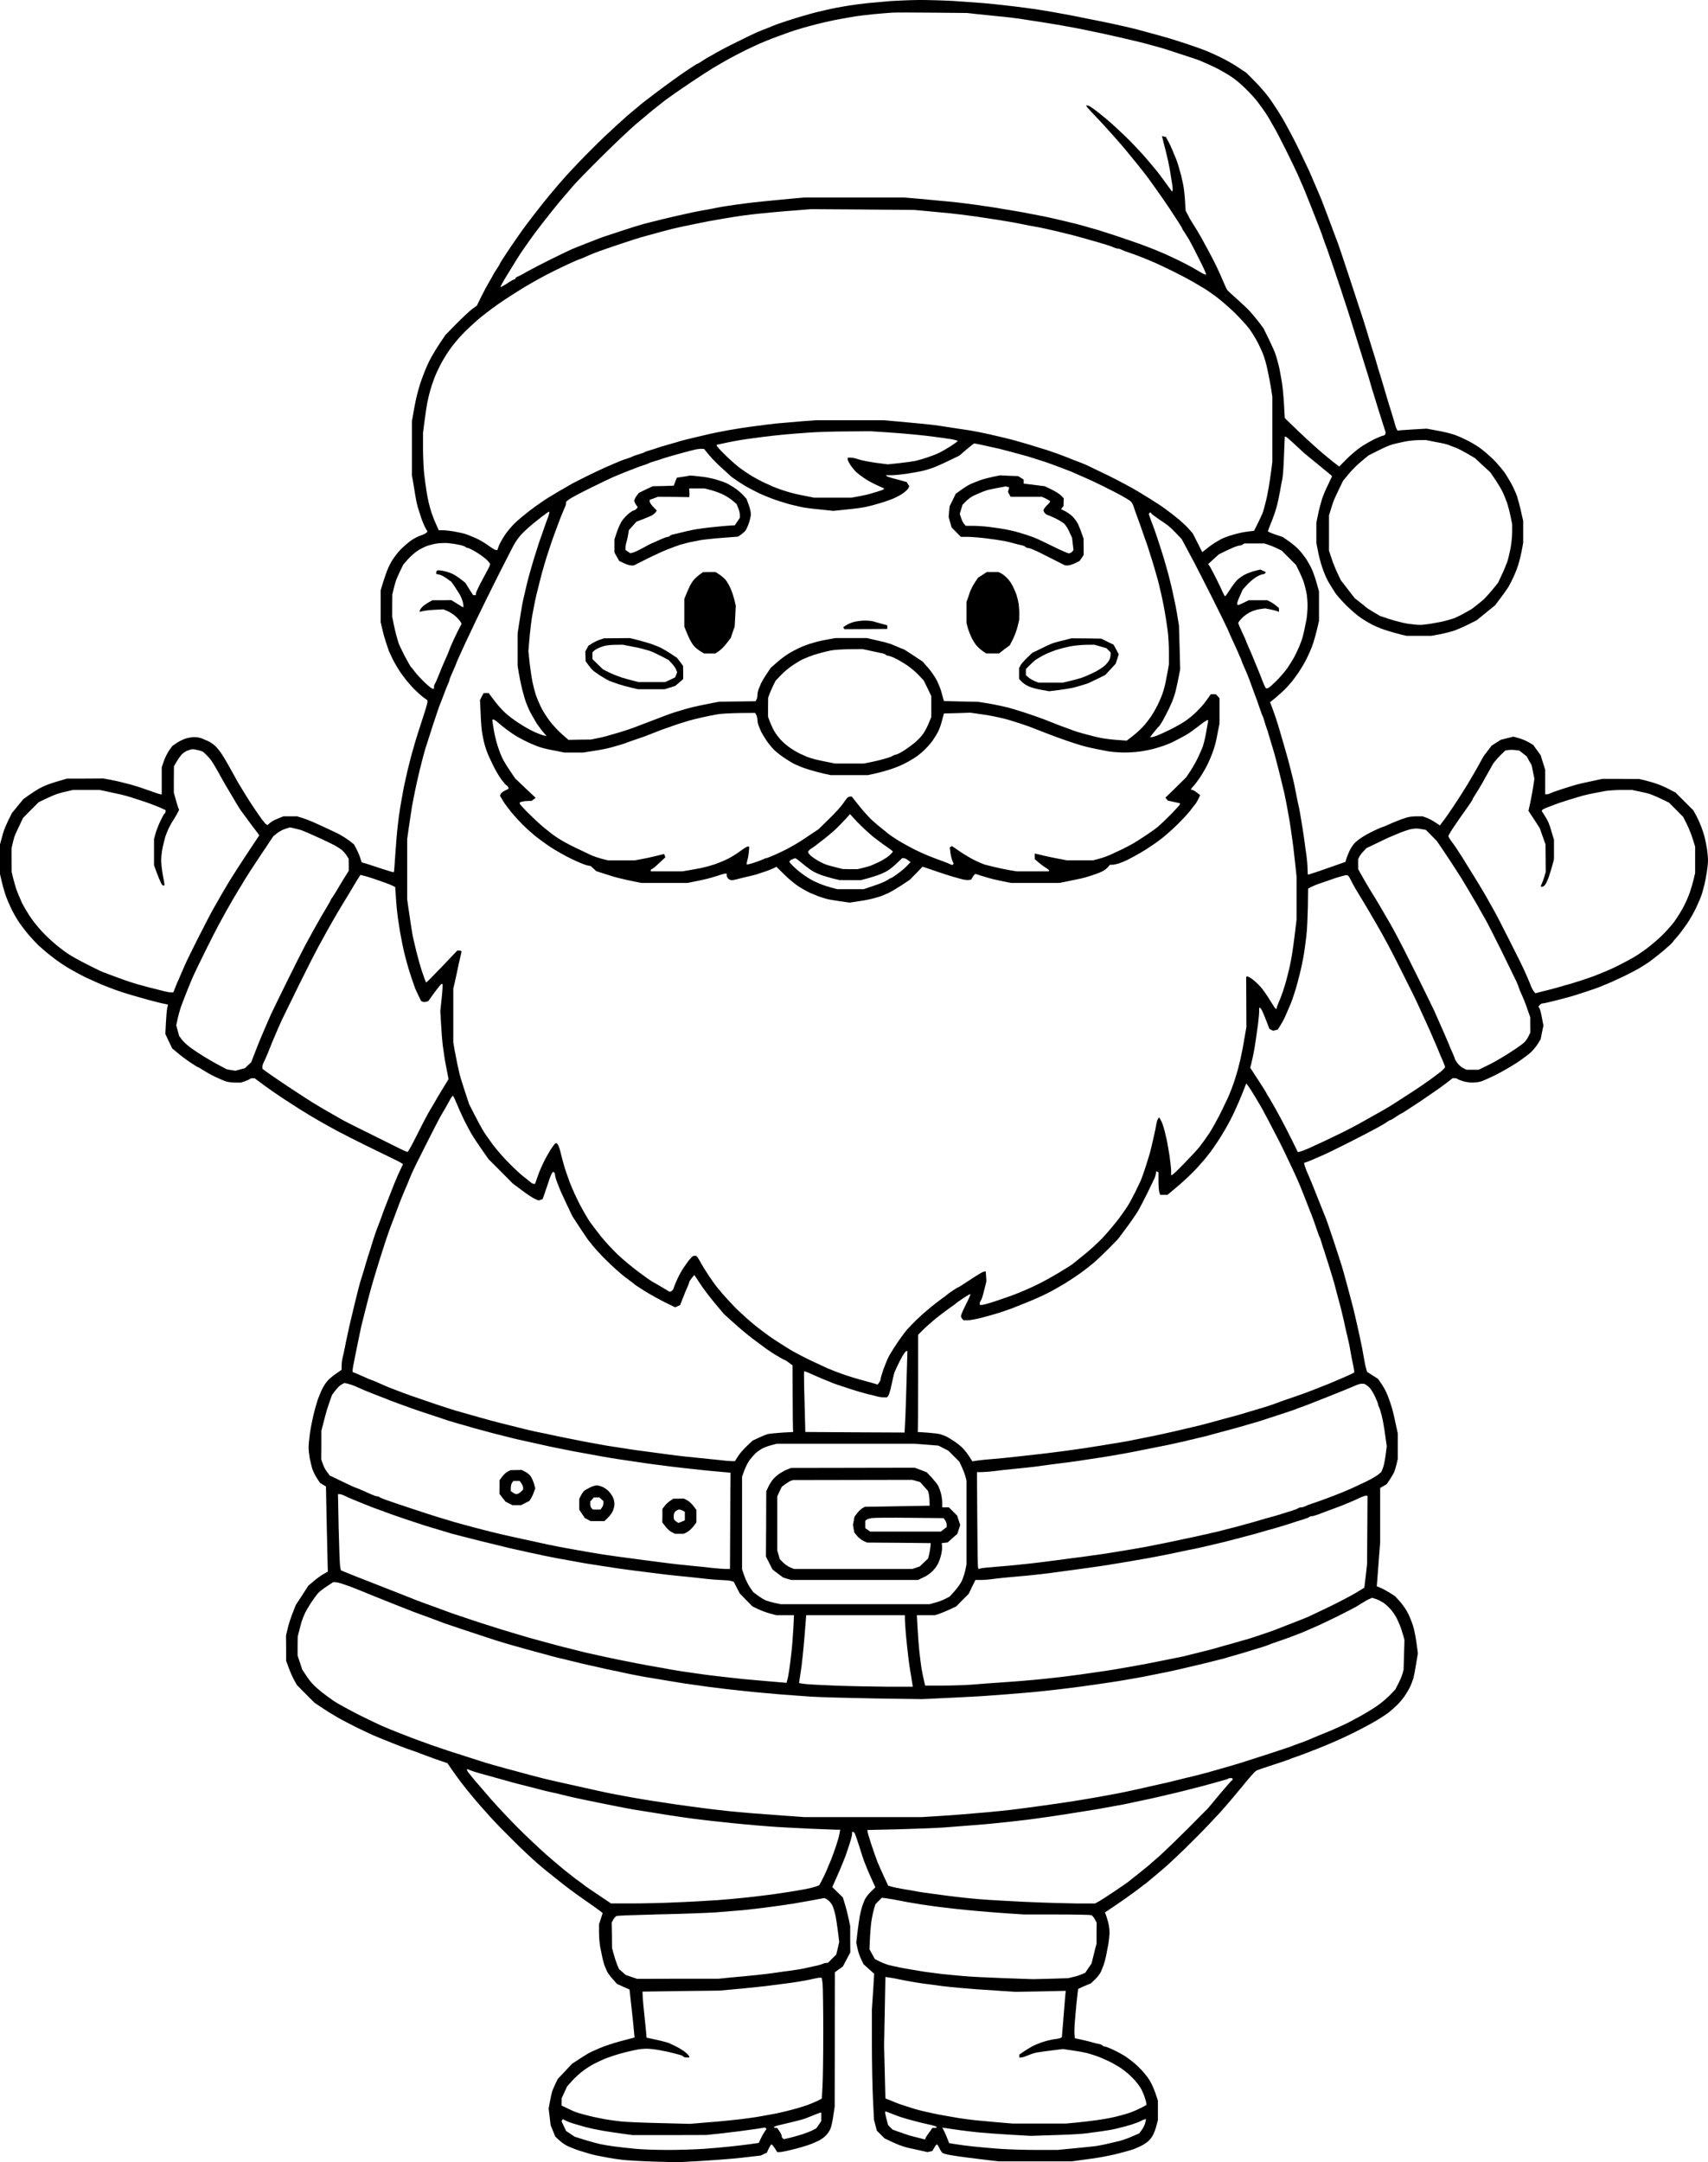 <?xml version="1.0" encoding="UTF-8"?>
<!DOCTYPE svg  PUBLIC '-//W3C//DTD SVG 20010904//EN'  'http://www.w3.org/TR/2001/REC-SVG-20010904/DTD/svg10.dtd'>
<svg width="1552.5pt" height="1965pt" version="1.0" viewBox="0 0 1552.5 1965" xmlns="http://www.w3.org/2000/svg">
<g transform="translate(-125.5 2255.9) scale(.1 -.1)">
<path d="m9605 22559c-83-1-199-6-260-10-60-5-155-14-210-19-55-6-127-16-160-21s-85-15-115-20c-30-6-71-14-90-19s-57-14-85-20c-27-7-61-15-75-20-14-4-45-13-70-20s-85-26-135-42c-49-16-101-34-115-40s-36-15-50-21c-14-5-34-13-45-17s-40-16-65-27-106-50-180-87c-74-36-157-80-185-96-27-17-57-33-65-37-8-3-34-19-57-35-23-15-44-28-48-28-3 0-47-28-98-62s-164-115-252-181-162-123-165-126c-3-4-30-26-60-51s-57-47-60-50-48-43-100-90-154-143-225-215c-72-71-177-181-233-243-57-63-147-169-200-235-54-67-129-165-168-217s-107-150-152-217-82-125-82-128c0-4-13-25-28-48-16-23-32-49-35-57-4-8-20-37-37-65-16-27-48-87-70-131l-40-82-45-33c-24-19-89-79-143-134l-98-100-51-75c-27-41-63-100-79-130-17-30-43-86-58-125-15-38-34-88-41-110-6-22-17-58-23-80s-16-62-21-90c-6-27-15-78-21-113l-11-63v-244-245l11-62c6-35 15-92 21-128s15-78 20-95c5-16 18-59 30-95s30-80 41-99l19-34-13-12c-7-6-31-17-53-24-22-8-59-27-82-43s-65-52-94-80c-28-29-65-78-84-109-18-31-42-83-52-115-11-32-27-79-34-104l-14-45v-145-145l14-60c7-33 22-87 33-120s23-69 27-80c5-11 19-42 32-70 13-27 45-83 71-122 27-40 75-101 107-135 33-35 77-76 100-93l41-30v-18c0-10-22-85-49-165-26-81-54-167-61-192s-16-56-20-70-13-44-19-67l-20-80c-6-21-15-60-21-88-6-27-15-68-20-90s-13-65-18-95c-6-30-15-84-21-120s-15-103-20-150c-6-47-16-161-22-255-6-93-12-172-14-173-2-2-50 12-107 31s-122 40-144 47l-42 12-13 42c-7 22-23 59-35 81l-21 40-49 38c-27 20-76 50-109 66s-85 40-115 54-77 35-104 47-70 28-95 36l-46 14h-62-62l-28-11c-15-6-39-17-53-23s-33-19-44-28l-18-17-12 5c-6 3-24 24-41 47-16 23-46 65-64 92-19 28-57 86-84 130s-59 96-70 115-30 54-43 78c-13 23-35 62-48 86-14 24-37 64-52 87-15 24-42 58-60 76-18 17-48 38-66 46s-46 19-61 26c-15 6-44 11-64 11s-54-5-77-12c-22-6-60-25-83-40l-42-29-30-42c-16-24-38-68-48-98l-18-54v-123-122h-10c-6 0-42 12-80 26-39 14-88 31-110 38s-59 18-82 25l-80 20c-21 6-67 16-103 23l-65 12-165-1h-165l-55-16c-30-8-77-23-103-32-27-9-70-28-95-42s-68-42-95-61l-50-36-52-63-52-64-31-62c-16-34-34-75-40-92-6-16-16-52-23-80l-14-50v-135-135l14-60c7-33 22-87 33-120s34-89 51-125 48-92 70-125 63-87 91-120 69-77 91-98 76-67 121-102c44-35 118-86 165-112 46-27 109-60 139-75 30-14 80-37 110-50 30-14 71-30 90-37s44-17 55-21c11-5 47-17 80-28s80-25 105-32 56-16 70-20 44-13 68-19c23-6 59-15 80-21 20-5 50-12 66-15l28-6-7-32c-4-18-9-78-12-134l-5-101 31-66 31-65 53-44c28-24 80-63 114-85 34-23 65-42 68-42 4 0 25-13 48-28s71-42 107-59 80-36 99-42 57-11 85-11h51l37 13c21 7 41 16 44 20 4 4 15 7 25 7h18l78-58c43-32 123-88 178-124s126-82 158-102 73-45 90-55c18-10 59-34 92-54 33-19 103-58 155-86s169-87 260-132 199-97 240-117c41-19 80-40 87-45l12-9-9-16c-5-10-22-46-38-82s-48-114-71-175c-24-60-47-119-51-130s-13-36-20-55-16-44-20-55-17-45-29-75c-11-30-30-86-42-125-11-38-29-95-39-125s-27-89-39-130c-13-41-26-86-31-100s-27-101-50-195c-22-93-45-188-50-210s-13-60-18-85c-6-25-16-72-22-105s-16-76-21-96-9-53-9-73v-36l-47-33c-26-17-60-45-76-62-16-16-39-50-51-75-13-25-32-72-44-105-11-33-29-98-40-145s-25-121-31-165-11-99-11-122 5-66 10-95c6-29 16-71 22-93 7-22 25-61 41-86l30-46 27-17 28-16 6-312c4-172 8-347 9-388l2-74-40-23c-22-12-62-41-89-64l-49-42-56-87-57-87-31-79c-17-43-37-106-44-139l-14-60 1-115v-115l23-62c12-34 34-84 48-110l27-48 80-81 81-81 63-42c35-24 100-64 145-90s125-67 177-93c52-25 115-55 140-66s104-44 175-72c72-29 150-58 175-66s54-19 65-23c11-5 36-14 55-21s44-16 55-20c11-5 51-19 89-32l68-23 41-60c23-33 64-89 91-125 28-36 73-92 101-125 27-33 66-77 85-99s60-67 90-100 100-105 156-160c55-56 127-126 160-156s77-71 99-90c22-20 85-71 140-115s125-99 155-121c30-23 98-71 150-107s106-75 119-85l24-19-16-51-17-51v-75c0-41 5-99 10-128 6-29 15-75 21-103 6-27 15-60 20-72 5-13 15-35 21-49 7-15 30-46 52-71l39-44 57-26 57-25 7-62c4-33 11-99 16-146s13-117 16-157l7-71-44-12c-24-6-62-16-84-22s-67-19-100-30-75-26-92-34c-18-8-50-22-70-31-21-9-69-38-108-64l-70-46-130-138-22-45c-11-25-24-54-28-65s-13-51-20-89l-13-70 9-75 9-76 21-51 20-51 32-31c18-16 48-39 68-50s76-34 125-50 116-35 149-42c33-6 80-16 105-20 25-5 81-14 125-19 44-6 177-13 295-17l215-6 200 11c110 7 241 16 290 21 50 4 129 13 177 19l88 10 27 13 28 13 18 38c9 20 20 37 25 37 4 0 17-16 30-35l22-35h21c11 0 60 9 107 21 48 11 114 30 147 41s78 30 100 41 52 32 67 48c15 15 34 43 41 61 8 18 20 71 26 117l13 84 2 1222 72 52 68 128-1 120v120l-16 75c-9 41-24 100-34 130l-17 55-96 94 26 58c14 32 33 74 41 93s19 45 24 58c5 12 13 32 18 45 6 12 24 63 40 113 17 50 31 101 31 113v21h10c6 0 14-10 19-23 5-12 23-67 41-122 17-55 34-109 39-120s15-36 22-55 28-68 47-109l34-74-41-40c-23-22-47-54-55-71-7-17-18-44-24-61-5-16-15-55-21-85-5-30-16-99-22-152l-11-96 12-54c6-29 21-73 33-96l21-44 49-44 48-43-10-163-11-163v-315c0-173 5-398 10-500l9-185 26-100 70-70 50-24c28-13 59-27 70-31 11-5 29-11 40-15s36-11 55-16c19-4 67-15 105-23l70-16 44 10 18 30c9 17 20 30 24 30s14-15 23-34c8-18 21-38 28-43 7-6 42-15 78-21s101-16 145-21c44-6 127-16 185-23l105-12h330 330l95 13c52 6 122 17 155 22 33 6 83 15 110 21 28 6 82 19 120 30 39 10 80 23 93 28 12 6 34 15 50 22 15 7 41 22 59 35 17 12 41 38 52 57 12 19 28 60 36 91l15 56v89 88l-24 71c-13 39-38 93-55 119s-48 65-69 87-51 51-68 65c-16 14-49 39-74 56s-75 45-112 62c-37 18-74 32-82 32s-17 4-20 9-18 11-33 14c-16 3-46 10-68 17-22 6-65 17-95 23l-55 12-4 40c-2 22 2 99 9 170 6 72 14 154 18 184l7 54 15 7c8 5 34 16 58 26l43 18 39 37c21 20 45 52 53 71 8 18 19 47 25 63 6 17 15 53 21 80 6 28 15 77 21 109 5 33 10 80 10 105s-6 69-14 96c-8 28-17 58-21 67l-7 16 94 63c51 34 136 94 188 133s97 73 100 76 30 25 60 50 73 61 95 80 71 64 109 100c39 36 124 119 189 185 66 66 162 167 215 225 52 58 142 164 200 235 57 72 114 135 125 141 12 7 81 30 152 53 72 23 139 46 150 51s40 16 65 24 115 42 200 76c85 33 214 90 285 125 72 34 169 86 218 114 48 27 106 65 130 83 23 18 60 51 83 73 22 22 54 60 70 85 17 25 39 63 49 85s22 56 28 75c5 19 16 77 24 129l16 94-13 96c-7 53-21 123-32 156-10 33-31 84-46 114s-47 76-71 103l-44 49-51 33c-28 17-66 38-84 45l-33 14 6 71c3 39 10 129 15 199l10 128v247 248l30 17 30 18 28 42c15 23 33 53 39 67s16 46 22 72l11 47v116 116l-10 47c-6 26-15 70-21 97-6 28-16 66-21 85-6 19-15 49-21 65-5 17-18 50-29 75s-33 63-49 86l-28 41-100 64-9 32c-6 18-15 66-22 107s-14 81-16 89c-2 7-11 48-19 90-9 42-25 114-36 161s-22 94-25 105-14 54-25 95-29 107-39 145c-10 39-27 99-38 135s-45 142-76 235c-31 94-61 179-65 190-5 11-37 92-72 180-34 88-75 188-90 222-16 34-31 74-35 88l-6 25 18 6c11 3 33 12 49 19 17 7 59 25 95 41 36 15 151 71 255 124 105 53 217 112 250 130s72 41 87 52c14 10 29 18 33 18 3 0 26 13 50 30 24 16 46 30 50 30 3 0 79 49 169 109s193 132 229 160l66 51h19c10 0 22-4 27-8 6-5 29-14 51-20 23-7 61-12 84-12 24 0 60 5 79 11 20 7 80 33 133 60 53 26 139 76 190 109 51 34 110 78 131 98 21 21 49 55 62 77l24 40 12 61 13 62-14 73c-7 41-18 80-23 87l-9 12 12 15c7 8 20 15 30 15s62 12 116 26c55 14 113 29 129 34 17 4 80 24 140 44 61 20 119 40 130 45s31 13 45 19c14 5 43 18 65 27 22 10 76 35 120 56 44 22 100 51 125 65 25 15 65 40 90 57s82 62 128 100c45 38 86 75 90 82s23 31 43 52c19 21 58 73 87 115s66 108 83 145 35 77 39 88c5 11 13 36 19 55 5 19 14 53 20 75 5 22 14 70 20 106 6 37 11 86 11 109 0 24-5 73-10 109-6 36-16 84-22 106-5 22-20 65-31 95-12 30-32 75-46 100l-25 45-161 161-60 31c-33 17-82 39-110 48-27 10-75 23-105 31l-55 13-168 1h-168l-47-10c-26-6-69-15-97-21-27-5-68-15-90-21s-80-24-130-40c-49-16-98-33-107-38-10-6-25-10-33-10h-15v112 112l-21 66-20 65-68 94-43 25c-24 14-64 30-90 37l-46 13-114-28-43-27-42-27-29-38c-16-22-31-41-34-44s-11-16-19-30-28-50-44-80c-17-30-57-100-90-155s-92-147-131-205-76-112-83-120-19-24-26-34l-14-19-44 29c-24 16-60 35-80 42l-35 12h-54c-29 0-70-5-89-11-20-7-45-15-56-19s-31-12-45-18c-14-5-46-19-72-31s-50-21-54-21c-3 0-35-14-72-32-37-17-87-45-112-62-25-16-55-41-67-55-13-14-31-44-42-66-10-22-23-53-28-70l-8-29-105-37c-58-20-112-39-120-42s-37-13-63-21c-26-9-50-16-52-16-3 0-5 23-5 51 0 27-4 80-9 117-6 37-15 105-21 152-7 47-18 122-26 167-7 45-16 95-19 110s-10 46-15 68c-4 22-14 67-20 100s-15 76-20 95-16 64-25 100c-8 36-29 112-46 170s-34 119-39 135c-5 17-17 59-28 95s-29 90-40 120-23 62-26 70l-7 16 53 44c29 25 64 56 78 70s39 41 55 60c17 19 49 62 72 95 22 33 52 83 66 110 14 28 32 66 40 85 9 19 23 56 31 82 9 27 23 81 33 120l17 73v135 135l-22 78c-12 43-32 99-44 125s-35 67-51 92c-17 25-46 62-66 83-20 22-61 56-91 77l-55 38-68 23c-37 12-67 26-67 30s9 28 19 53c11 25 27 67 36 93 10 26 23 71 30 98 7 28 18 82 25 120 6 39 16 89 21 111 5 23 12 119 15 213l7 171h9c4 0 36-27 71-60s77-71 93-86c16-14 74-62 129-106 55-45 106-87 114-94l14-13-25-53c-14-29-33-69-41-88s-19-48-25-65c-5-16-14-48-20-70s-15-64-21-93l-11-54v-91-92l15-76c7-42 26-110 40-152s39-100 56-129 45-73 61-98c17-25 64-77 104-117 40-39 99-90 132-112 32-22 86-53 118-68 32-16 91-38 129-49 39-12 91-26 118-33l47-11h113 112l76 14c41 8 97 22 125 31 27 9 86 34 130 56l82 41 83 68 84 68 54 72c30 39 61 84 69 98 8 15 20 38 27 52s20 41 28 60c9 19 23 57 32 84 9 28 23 84 31 125l14 76v100 100l-15 65c-8 36-18 81-24 100-5 19-13 46-17 59s-20 51-36 84-48 87-70 121c-23 34-73 93-112 132-40 38-98 88-131 110s-85 52-115 66c-30 15-68 32-85 38-16 7-52 18-80 25-27 7-82 18-121 25l-71 13-109-6c-60-4-120-8-133-9l-23-3-8 15c-5 8-14 35-20 60-7 25-21 70-30 100-10 30-28 89-40 130s-26 89-31 105c-5 17-17 57-27 90-11 33-25 80-32 105s-20 70-30 100c-9 30-27 87-39 125-11 39-35 115-52 170-18 55-74 226-125 381s-100 301-109 325c-10 24-30 79-46 122-16 42-43 114-60 160-17 45-35 91-39 102s-15 37-24 58c-9 20-23 53-31 72s-21 50-29 68c-7 17-22 50-31 72-10 22-54 114-98 205s-112 217-150 282c-39 64-93 147-121 184-28 38-85 103-126 144l-75 76-75 50c-41 28-115 70-165 94-49 23-99 46-110 50s-31 12-45 18-86 31-161 56-172 55-215 66c-44 12-92 26-109 30-16 5-66 18-110 30-44 11-102 25-130 31-27 6-68 15-90 20s-60 13-85 18-81 16-125 25-105 21-135 27-75 15-100 19c-25 5-74 14-110 20s-90 15-120 20-91 13-135 19-118 15-165 20c-47 6-137 15-200 21-63 5-189 14-280 20-91 5-233 9-315 9zm130-115 310-3 90-10c50-5 142-15 205-21s142-15 175-20 90-14 128-20c37-5 97-15 135-21 37-6 91-15 120-20 28-5 78-14 110-20 31-6 75-14 97-19s67-14 100-21c33-6 98-20 145-31 47-10 123-28 170-39s94-22 105-25 52-13 90-24c39-10 95-26 125-35 30-10 109-35 175-57 66-21 129-43 140-47 11-5 38-17 60-26s71-32 109-51c38-20 95-53 127-75 32-21 87-67 122-102 35-34 82-84 104-112 22-27 58-77 80-110s42-67 46-75 20-37 37-65c16-27 65-122 109-210 43-88 89-182 101-210 12-27 29-66 37-85 9-19 21-48 28-65 7-16 34-84 60-150s50-129 55-140c4-11 16-40 25-65 10-25 21-56 25-70 5-14 22-63 40-110 17-47 69-200 116-340 46-140 94-286 105-325 12-38 30-95 39-125s32-102 50-160 41-130 50-160c10-30 23-75 30-100s20-70 30-100c9-30 28-89 40-130 13-41 34-108 47-149l24-74-5-14c-3-7-11-13-18-13s-42-14-78-31c-36-18-92-50-125-72s-91-71-129-109l-68-69-56 43c-30 24-94 76-141 118-47 41-134 121-192 177l-106 103-7 128c-4 70-13 164-21 209s-17 95-20 110-11 46-17 68-15 54-21 70c-5 17-32 75-58 130l-49 100-42 56c-24 31-61 76-83 100s-74 73-115 109-80 72-87 80-23 42-37 76c-13 33-43 98-65 145-23 46-57 113-77 149s-48 88-63 115c-15 28-41 70-57 95-15 25-35 56-43 70-7 14-19 36-26 50l-13 25-6 95c-3 52-11 118-17 145-6 28-14 64-18 80-5 17-14 50-21 75s-18 59-25 75c-8 17-21 50-31 75s-28 63-40 85l-22 40-17 3-18 4 6-24c3-12 16-66 30-118 13-52 29-124 35-160s15-92 20-125c6-33 8-64 5-68l-5-9-50 69c-27 37-61 84-76 103s-66 80-113 135c-48 55-129 141-180 190-52 50-112 106-134 125-22 20-75 64-118 98s-85 62-93 62h-16l4-9c2-5 54-62 117-127 62-66 166-182 231-259 64-77 153-187 197-245s135-187 202-286c66-100 121-185 121-189s8-19 19-33c10-15 30-47 45-72 14-25 56-105 92-178 37-72 65-135 62-138s-21 4-39 14c-19 11-56 32-84 49-27 16-84 45-125 65s-96 45-121 57c-25 11-70 30-100 42s-90 35-134 51-141 49-215 74c-74 24-148 48-165 53-16 4-50 14-75 21s-56 16-70 20c-14 5-83 22-155 39-71 17-150 35-175 40s-71 14-102 20c-32 6-82 15-110 21-29 5-81 14-115 20-35 5-89 14-120 20-32 5-89 14-128 19-38 6-104 15-145 20-41 6-122 15-180 20-58 6-168 16-245 23l-140 12h-455-455l-135-12c-74-7-180-17-235-23-55-5-134-14-175-20-41-5-106-14-145-20-38-6-88-14-110-19s-69-14-105-20-85-16-110-21c-25-6-65-15-90-20-25-6-63-14-85-19s-69-16-105-25-81-21-100-25c-19-5-51-13-70-18-19-6-60-18-90-27-30-10-109-35-175-57-66-21-129-43-140-48-11-4-63-25-115-45s-111-44-130-52-102-49-185-89c-82-41-181-92-220-114-38-23-78-43-87-46-10-4-18-10-18-15s-5-9-10-9c-6 0-35-16-65-37-31-20-57-34-60-32-2 3 23 50 57 104 34 55 75 123 92 150 17 28 53 82 80 120 27 39 68 95 90 125s85 111 140 180 113 139 128 155c15 17 47 53 70 82 24 28 138 146 253 260 116 115 257 249 315 299 58 49 128 108 155 130 28 22 79 63 115 91 36 27 140 100 233 162 92 61 182 120 200 130 17 10 70 41 117 68s128 69 180 95c52 25 113 53 135 63 22 9 50 21 63 26 12 5 32 13 45 18 12 5 38 14 57 21s44 16 55 20c11 5 49 18 85 30 36 11 79 24 95 29 17 5 48 13 70 19s78 20 125 31 113 24 148 30c34 6 88 15 120 21 31 5 107 14 167 20 61 6 137 12 170 14s200 2 370 0zm-640-1789 470-4 110-10c61-6 155-15 210-20 55-6 134-15 175-21 41-5 104-14 140-20 36-5 94-14 130-20s88-14 115-19c28-5 77-14 110-21s80-16 105-20 70-13 100-20 72-16 93-21c20-5 55-13 77-19 22-5 57-14 78-19 20-5 55-15 77-21s55-15 73-21c17-5 47-13 65-18 17-5 57-17 87-26s63-21 72-26c10-5 25-9 33-9s23-4 33-10c9-5 37-16 62-24s81-28 125-46c44-17 100-41 125-52s97-45 160-76 144-74 180-95c36-22 81-48 100-59s69-46 110-76c41-31 115-95 164-142 48-47 109-113 135-147 25-34 61-93 80-130 18-37 37-77 41-88 5-11 13-33 18-50 6-16 15-50 21-75 5-25 15-67 20-95 6-27 15-80 21-116l10-66v-296-296l-10-78c-6-43-15-109-22-148-6-38-19-104-30-145-10-41-22-84-27-95-4-11-23-51-42-90l-35-70-64-8c-36-4-96-18-135-30-38-11-85-29-103-39s-45-26-60-35-46-32-68-50l-41-32-86 170-40 45c-21 24-71 71-111 102-39 32-106 82-149 111-42 28-130 83-195 122-64 38-189 105-277 148s-176 85-195 94c-19 8-55 23-80 32s-55 21-67 26c-13 5-33 13-45 18-13 5-48 18-78 29s-71 25-90 31-62 19-95 29c-33 11-80 25-105 32s-56 16-70 20c-14 5-65 18-115 30-49 11-109 25-132 31-24 5-62 13-85 18-24 5-72 14-108 20-36 5-99 15-140 21s-100 15-130 20-104 13-165 19c-60 6-162 15-226 21l-115 10h-305-304l-135-10c-74-6-178-15-230-20-52-6-129-15-170-21-41-5-106-14-145-20-38-6-92-15-120-20-27-5-75-14-105-20s-111-24-180-41c-69-16-136-33-150-37-14-5-41-13-60-18-19-6-55-16-80-23s-54-16-65-20-40-14-65-21-49-15-55-19c-5-4-30-13-55-20s-49-16-55-20c-5-3-28-12-50-19s-49-16-60-21c-11-4-36-15-55-23s-57-25-85-37c-27-12-102-47-165-78s-137-69-165-86c-27-16-63-37-80-46-16-10-61-37-100-60-38-23-112-74-163-113-52-39-117-93-146-121s-71-78-93-111-46-77-54-97l-13-38h-13c-8 0-37 18-66 39-29 22-81 53-117 69s-83 35-105 41-67 15-99 21c-33 5-76 10-96 10h-37l-26 58c-14 31-32 77-40 102s-19 65-25 90-16 74-21 110c-6 36-15 106-21 156-5 50-10 153-10 230v139l15 115c8 63 19 135 24 160s16 72 25 105 26 85 38 115c11 30 35 82 52 115 16 33 51 92 77 130 25 39 79 105 120 149 40 43 118 115 173 161 56 45 148 114 206 152 58 39 139 90 180 115s102 60 135 78c33 19 98 53 145 76s115 56 153 73c37 17 70 31 72 31 3 0 27 9 53 21s56 25 67 29c11 5 40 16 65 25s113 40 195 67c83 28 165 54 183 59 17 5 47 13 65 18 17 5 68 19 112 31s96 25 115 30c19 4 55 12 80 18 25 5 81 17 125 26s103 20 130 26c28 5 79 14 115 20s90 15 120 20 93 13 140 19 139 15 205 21 170 15 230 19l110 9 470-3zm-145-2017 215 2 155-10c85-6 200-15 255-21 55-5 134-14 175-20 41-5 105-14 143-20 37-6 67-14 67-18 0-3-28-24-62-46-35-22-83-50-108-62s-72-30-105-41-80-25-105-31c-25-5-92-15-150-21l-105-11-110 14c-60 9-130 22-155 31s-57 16-72 16h-28v-16c0-8 13-34 29-57s40-51 53-62c13-12 44-35 69-52 25-18 76-46 114-63l68-31-9-8c-5-4-29-13-54-20-25-8-56-17-70-21s-56-14-95-21l-70-13h-170-170l-65 13c-36 7-85 17-110 23s-72 19-105 30-76 27-95 35-60 27-90 41c-30 15-77 40-105 57-27 17-75 49-105 71-30 23-90 75-132 117-43 42-78 80-78 85v9l58 12c31 7 77 17 102 21 25 5 77 13 115 19 39 5 106 14 150 20s130 15 190 21c61 5 164 14 230 18 66 5 217 10 335 10zm5195-79 70 1 75-15c41-7 86-17 100-20 14-4 34-10 45-15 11-4 36-14 55-21s65-31 103-53l68-40 70-65 70-64 48-71c26-39 57-91 68-116s28-66 37-92c8-26 23-80 31-120l15-73v-70c0-38-7-104-14-145-8-41-21-97-30-125-10-27-32-82-51-121l-33-71-48-59c-26-32-62-72-78-88-17-16-47-40-66-55-19-14-37-28-40-31s-16-11-30-19-48-26-75-41c-28-15-61-30-75-34s-41-12-60-17c-19-6-71-17-115-24-44-8-99-15-122-15-24 0-75 5-115 11-40 7-113 25-161 41l-88 29-59 35c-32 19-65 40-72 47s-32 27-56 46l-43 33-63 82-63 81-31 65c-17 36-42 97-54 135l-23 70v160 160l14 45c7 25 18 59 24 75 5 17 28 67 50 112l40 83 50 60c27 34 78 85 115 115l66 55 90 45c50 26 109 51 131 56 22 6 67 16 100 23 33 8 92 14 130 15zm-4035-30c3 0 23-4 45-8 22-5 65-14 95-21s71-16 90-20c19-5 71-18 115-30s94-25 110-30c17-4 53-15 80-24 28-9 66-21 85-27s60-20 90-31 64-24 75-28 36-14 55-21 58-22 85-35c28-12 73-32 100-44 28-12 95-44 150-71s129-65 165-85 73-43 82-51c10-9 22-30 27-47s23-69 41-116c17-47 38-105 46-130s19-54 23-65c5-11 22-63 38-115 17-52 36-115 43-140s16-56 20-70c5-14 13-47 20-75 6-27 15-66 20-85 4-19 13-57 18-85 6-27 15-79 21-115s15-100 21-143c5-43 10-126 10-186v-108l-10-59c-6-32-15-81-21-109-6-27-15-63-21-80-5-16-13-39-18-50-4-11-18-42-31-70-13-27-40-75-60-105s-56-76-80-101-66-62-93-83l-50-38-95 7c-53 4-123 13-156 21-33 7-77 18-97 24-21 5-53 14-70 19-18 5-42 12-53 16s-29 10-40 15c-11 4-36 13-55 20s-45 16-57 21c-13 5-33 13-45 18-13 5-54 21-92 36-38 14-114 41-170 59s-122 38-148 45c-27 6-67 15-90 20-24 5-75 15-113 21l-71 11-154 3-155 4-7 23c-4 13-12 44-19 69s-26 70-41 100c-16 30-50 80-78 111l-49 56-85 56c-47 32-87 57-91 57-3 0-24 9-48 19-23 10-51 22-62 26s-36 11-55 17c-19 5-64 15-100 23l-65 15h-144-145l-60-11c-34-6-79-15-101-21s-53-15-70-20c-16-6-39-14-50-18s-36-15-55-24-56-29-82-44-75-51-108-80l-60-53-38-57c-21-31-42-68-49-82-6-14-16-38-22-53s-11-40-11-55-4-33-9-41l-9-15-328-4-60-11c-32-7-84-17-114-23s-86-19-125-30c-38-12-88-26-110-33s-60-21-85-30-54-21-65-25-58-22-105-40-94-36-105-40c-11-5-47-17-80-28s-80-25-105-32-56-16-70-20c-14-5-52-13-85-20l-60-12-101-1-102-2-58 51c-33 28-83 82-112 120s-65 96-81 129-36 81-45 107c-9 27-22 78-30 115-8 38-20 117-27 177l-11 109 11 131c7 72 17 154 22 181 5 28 14 75 20 105s14 71 19 90 18 73 30 120c11 47 30 117 42 155 11 39 31 102 44 140 12 39 30 90 39 115s26 70 37 100 25 66 30 80c6 14 15 36 21 50 5 14 13 33 18 42 5 10 9 24 9 32v15l27 21c14 11 101 58 192 103s186 90 211 101c25 10 59 24 75 31 17 7 50 21 75 30s54 21 65 25c11 5 38 14 60 21s45 16 50 19c6 4 30 12 55 19s54 17 65 21 40 13 65 20 56 16 70 20 43 12 65 18 59 15 81 21c23 6 54 11 70 11l29-1 45-55c25-31 79-86 120-122 41-37 77-70 80-73s25-19 50-36 65-42 90-57c25-14 77-41 115-60 39-18 111-47 160-64 50-16 111-35 138-41 26-6 66-15 90-21 23-5 97-15 165-21l122-13 123 13c67 6 145 17 172 23 28 6 79 19 115 30 36 10 90 28 120 40s74 34 97 50c24 16 47 37 53 48l10 20-24 38-35 10c-20 6-58 16-86 23-27 7-54 16-59 20l-10 9h55c29 1 95 7 144 15 50 8 108 18 130 23s63 17 90 26c28 10 95 39 150 66l100 48 65 56c36 30 67 55 70 55zm-3862-627c1-5-7-34-19-63-11-30-27-74-35-99s-19-54-23-65c-5-11-22-63-38-115-17-52-36-115-43-140s-16-56-20-70c-5-14-18-65-30-115-11-49-25-108-30-130s-14-69-19-105c-6-36-15-95-21-131l-10-66v-148-148l11-66c6-36 19-102 30-146s29-105 41-135 29-68 39-85c9-16 27-48 40-70 12-22 41-62 62-88l40-48-29 7c-16 4-58 20-94 37s-96 52-135 78c-38 25-91 65-117 89-26 23-71 73-99 111l-52 69h-23-23l-17-31-16-32 6-126c2-69 9-151 15-181 5-30 14-71 19-90s13-44 17-55 10-29 15-40c4-11 24-55 45-97 20-43 55-102 77-133 23-30 45-55 49-55s9-7 13-15l5-14-34-17c-18-8-36-23-39-31l-6-16 26-44c14-25 52-75 82-112 31-36 75-84 97-106s67-63 100-91 101-78 150-111c50-33 137-82 195-110s121-54 140-58l35-7 50-46 65-21c36-12 79-25 95-30 17-5 50-13 75-19s74-17 110-24l65-13h210 210l65 13c36 7 85 18 110 24s70 19 101 29c30 11 61 19 67 19h12v-16c0-8 6-22 14-30s23-14 34-14c10 0 32 4 48 9s54 14 84 21c30 6 71 17 90 22 19 6 60 20 90 30 30 11 63 24 74 30l18 10 67-66c36-37 93-84 126-107 33-22 83-50 110-63 28-12 64-27 80-33 17-6 46-15 65-21s76-16 127-23l92-13 83 13c46 6 101 17 123 23s54 15 70 20c17 6 50 20 75 31 25 12 79 44 120 71l75 50 58 59 57 59 18-5c9-3 62-21 117-40s119-39 143-46c23-6 59-16 80-22s49-9 62-7l23 3 11 20c6 11 15 23 19 26l8 6 57-18c31-10 75-22 97-28 22-5 69-16 105-23l65-13h220 220l65 13c36 8 88 18 115 24 28 5 77 19 110 30s75 26 93 35c19 8 43 26 55 39l21 24h21c12 0 37 5 56 11s54 20 79 32 83 44 130 71c47 28 121 77 165 110s119 99 166 146 99 103 115 125 35 46 41 53c7 7 20 29 30 49l17 36-30 23c-16 13-35 24-41 24-7 0-13 2-13 5s9 16 21 28 38 47 59 77c20 30 51 82 67 115 17 33 38 83 48 110 10 28 22 66 27 85s16 69 23 110l15 75v114 114l-17 19-16 18h-23-23l-23-32c-12-18-32-44-43-58s-41-46-66-71c-25-26-73-64-105-86-32-21-93-55-134-75s-92-44-114-52c-21-9-45-16-53-16h-15l38 48c21 26 41 49 45 52s18 25 33 50c14 25 37 70 52 100 14 30 30 64 34 75s13 34 18 50c6 17 15 50 20 75 6 25 16 72 22 105l12 61-5 199-6 200-10 60c-5 33-14 85-20 115s-15 73-20 95-14 60-19 85c-6 25-19 79-30 120-12 41-29 104-40 140s-36 115-56 175c-20 61-41 119-46 130s-14 37-21 57l-13 37 15 15 7-10c4-6 36-30 71-54 35-23 74-50 85-59 12-9 44-39 71-68l50-52 34-63c18-35 54-101 79-148s97-189 161-315c64-127 129-260 145-295 15-36 38-87 51-115 13-27 35-76 49-108s26-60 26-62c0-3 9-27 21-53s25-57 30-69c5-13 13-33 18-45 5-13 14-39 21-58s16-44 20-55 17-45 28-75 26-73 33-95 16-44 19-50c4-5 12-30 19-55s17-54 21-65c5-11 11-29 13-40 3-11 15-51 27-90 12-38 25-83 30-100 5-16 24-93 44-170 19-77 39-160 45-185 5-25 14-72 21-105 6-33 15-82 20-110 5-27 14-81 19-120 6-38 15-106 21-150 5-44 14-124 20-177l10-96v-195-194l-10-84c-5-46-15-120-21-164s-15-102-21-130c-5-27-14-67-19-87-5-21-14-57-20-80-7-24-20-70-31-103s-28-79-39-102c-10-24-19-47-19-53 0-5-3-10-8-10-4 0-27 34-52 76s-63 97-85 122-57 58-78 73c-22 16-43 26-47 24l-8-5 1-228 1-227-13-75c-7-41-17-97-22-125-6-27-15-70-20-95-6-25-15-63-21-85s-19-67-30-100-24-70-29-82c-5-13-13-33-18-45-4-13-35-79-69-148-33-69-84-161-112-205-29-44-71-102-93-130-22-27-86-96-141-152-55-57-104-103-108-103h-8v38c0 21-7 81-14 133-8 52-20 117-25 144-6 28-15 66-20 85s-13 46-18 60c-4 14-14 34-20 45l-13 20-10-15c-5-8-12-31-15-50s-14-75-26-125c-11-49-25-108-31-130s-24-80-40-130c-16-49-36-106-44-125-9-19-31-64-48-100-18-36-44-84-57-108s-58-89-100-145c-43-56-111-136-152-178s-112-107-158-143c-46-37-93-75-104-84s-69-46-130-82c-60-36-144-82-185-102s-93-44-115-53-49-21-60-25c-11-5-40-16-64-25-25-9-91-32-147-51-57-19-112-34-123-34h-21v13c0 7 4 17 8 23 5 5 14 27 20 49s16 60 22 85l11 46-3 44-3 45-19-3c-10-2-65-35-122-73s-106-69-109-69c-4 0-27-14-53-32-26-17-49-34-52-38-3-3-21-17-40-30s-66-50-105-81c-38-31-95-81-125-110-31-30-71-72-91-94-19-22-62-80-95-130-33-49-68-107-78-128s-28-68-42-105c-13-37-24-74-24-83 0-8-6-24-14-34l-14-19-43 13c-24 7-60 17-79 22s-66 18-105 30c-38 11-99 32-135 46-36 13-81 32-100 40-19 9-85 40-146 68-61 29-147 74-190 100-44 27-113 71-154 98-41 28-118 85-170 127-52 43-132 115-177 161s-94 100-110 119c-15 19-36 44-46 55s-44 58-76 105c-31 47-68 106-81 132-14 26-30 50-37 53-7 2-20 2-28-1s-32-29-52-57c-21-28-46-65-55-82-10-16-25-46-34-65s-20-44-24-55c-5-11-11-28-14-38-3-9-12-20-20-23l-14-5-64 38c-35 21-75 44-90 52s-75 50-132 93c-58 43-141 113-186 155-44 42-114 117-154 167s-86 112-104 137c-17 26-56 93-86 150s-70 145-89 194c-19 50-44 122-55 160-11 39-26 95-33 125s-18 61-25 69l-12 13-11-6c-6-4-26-31-44-59-18-29-47-81-64-117s-37-81-43-100c-7-19-17-47-22-62l-10-28h-12c-7 0-21 8-32 18-10 9-37 30-59 47-22 16-81 70-130 120-50 49-119 129-154 176s-77 108-92 135c-16 27-49 89-74 138l-46 90-38 115c-21 64-44 137-50 164-6 26-15 66-20 90-5 23-15 76-23 117l-13 75v245 245l12 50c6 28 17 77 24 110 6 33 18 85 25 115 8 30 14 58 14 62s-9 8-19 8h-20l-138-145c-76-80-141-145-144-145s-19 42-36 93c-17 50-40 133-52 182-12 50-26 108-31 130s-13 72-19 110c-6 39-16 108-23 155l-12 85v275 275l12 85c7 47 17 117 23 155 6 39 14 88 19 110s14 67 20 100c7 33 25 116 42 185s39 152 49 185 42 130 69 215c28 85 55 164 59 175 5 11 23 58 41 105 17 47 36 93 41 102 5 10 9 22 9 28 0 5 14 39 30 75 17 36 30 68 30 70s12 30 26 62 40 87 56 123c17 36 62 132 102 215 39 82 126 258 192 390 67 132 134 264 150 293 16 30 49 75 74 101s79 75 120 107c41 33 86 68 100 77l25 17 3-8zm-918-279c25-2 69-9 98-15s55-15 58-20c3-4 11-8 19-8s40-16 72-35 75-49 96-68c20-18 37-39 37-45 0-7-14-39-32-70-17-31-46-86-65-122-18-36-33-71-33-77v-13h-12l-13 1-35 55-35 56-35 28c-19 15-51 37-71 48-19 11-59 25-88 31s-57 9-62 5c-5-3-9-11-9-18v-13l28-6c15-3 46-19 69-36l41-30 30-43c16-24 38-59 49-78s23-52 27-72c4-21 5-38 2-38s-28 15-57 33l-52 32-86-1h-86l-40-23c-22-13-48-32-57-44-10-11-18-24-18-30v-9l28 7c15 4 63 10 107 12l80 4 37-15c21-9 53-30 73-47 20-18 40-40 46-51l10-18-15-28c-9-15-33-66-56-114-22-48-40-90-40-93s-10-27-21-53c-12-26-27-60-34-77-7-16-26-61-41-100-15-38-31-74-35-80-5-5-9-17-9-27v-18h-13c-7 0-40 26-73 58-32 31-73 75-89 97s-33 42-37 45c-3 3-28 48-56 100-27 52-52 106-56 120s-12 41-17 60c-6 19-17 67-25 105l-14 70v100l1 100 13 55c8 30 17 64 21 75s20 48 36 82l30 61 41 47c22 25 59 58 82 74 22 15 61 36 86 46 25 9 70 21 100 25s75 5 100 3zm7326-3h91l34-11c19-6 54-20 79-32l45-22 130-130 32-65c17-36 36-81 41-100 6-19 15-56 21-83 6-26 11-81 11-122s-5-98-10-127c-6-29-15-75-21-103-6-27-15-63-21-80-6-16-17-46-25-65s-26-57-40-85c-14-27-45-77-68-110-24-33-68-84-98-114-30-29-62-58-71-63s-20-7-24-4c-5 3-21 38-36 78s-34 87-41 103c-7 17-23 55-35 85s-32 78-46 108c-13 29-24 55-24 58 0 2-16 38-35 78-19 41-35 78-35 84 0 5 15 24 33 43s53 44 78 56c24 12 64 24 89 27l45 6 45-9c25-5 53-12 63-16l17-7v17 18l-22 19c-13 11-36 27-53 36l-30 16h-85-85l-44-22c-25-12-48-22-53-22-4 0-8 7-8 15s12 40 26 70l25 56 37 41c20 23 57 54 81 70 25 15 53 28 62 28 10 0 21 4 24 10l6 10-25 11-25 12-48-12c-26-6-67-21-91-33s-57-36-73-52c-17-17-47-57-66-88-20-32-39-58-42-58s-12 15-20 33c-7 17-36 77-63 132-28 55-55 106-61 114l-11 13 49 45 50 45 81 39c44 21 89 39 100 39 10 0 26 5 34 10l15 10h91zm-3681-961 120 1 70-15c39-9 85-18 103-22 18-3 35-10 38-14 3-5 12-9 20-9s36-10 62-22 74-40 107-62 82-62 108-90l48-51 35-71 34-71v-95-95l-22-54c-12-30-34-73-50-96-15-23-51-61-80-85s-77-58-106-76-59-32-66-32c-6 0-16-4-22-8-5-4-25-13-44-19-19-5-53-15-75-21s-64-15-93-21l-54-11h-131-132l-75 15c-41 8-91 19-110 24s-48 14-65 20c-16 7-46 20-65 29-19 8-60 32-91 53-30 20-74 58-96 84-23 26-50 66-61 89-11 22-26 57-33 76l-13 35v86l1 87 12 33c7 19 23 54 34 78l22 44 50 52c27 29 77 70 110 91 33 22 72 45 88 52 15 6 37 16 50 21 12 5 36 13 52 19 17 5 48 14 70 20s60 15 85 20 99 10 165 11zm-998-580 142 1 11-19c5-11 10-31 10-45s5-38 11-53 16-39 22-53c7-14 28-50 48-80s54-71 76-91c21-20 65-54 98-75 33-22 72-45 88-52 15-6 37-16 50-21 12-6 51-19 87-30s92-26 125-33l60-13h170 170l60 13c33 7 92 23 130 35 39 12 97 34 129 50 33 16 80 43 105 59 26 17 66 49 89 72 24 23 56 59 72 81 15 22 36 56 47 75 10 19 25 55 32 80s16 56 19 70l7 25 120 3 120 4 85-12c47-6 104-16 128-21 23-5 63-14 90-20 26-6 88-25 137-41 50-16 99-33 110-38 11-4 52-20 90-35 39-15 106-41 150-57s112-40 150-52c39-13 90-28 115-34s68-16 95-21c28-6 77-15 109-21 33-5 97-10 144-10s114 5 151 11c36 6 84 15 106 21s66 19 98 30 82 32 110 48c29 15 71 37 93 50 23 12 74 49 115 81 40 32 76 56 80 54l6-4-9-53c-5-29-13-75-19-103-6-27-15-63-21-80-6-16-25-59-41-95-17-36-48-92-70-125l-40-60-94-93-95-92 11-14 11-13 110-24v-9c0-5-37-46-82-92-46-46-97-95-114-109-17-15-64-49-106-77-41-28-95-62-119-76s-71-39-104-55-82-39-109-51-73-28-103-36l-54-14h-117-117l-80 15c-44 9-98 19-120 25-22 5-52 12-67 16l-28 6v-25-25l34-30c19-16 48-38 65-48s31-22 31-26v-8h-146-147l-66 11c-36 6-93 18-126 26s-74 18-90 22c-17 4-60 22-95 39-36 17-98 54-138 81l-74 51-10-6-10-7 6-49c4-27 12-60 18-73l11-25-6-7-7-6-23 10c-12 6-38 16-57 23s-44 16-55 20-47 18-80 31-91 40-130 59c-38 20-88 47-110 60-22 12-60 36-85 53s-47 33-50 36-25 22-50 41-67 55-94 80c-26 25-78 82-114 128l-65 82h-14c-8 0-20-6-27-12-6-7-26-33-43-58s-73-86-125-136l-93-91-90-60c-49-34-108-71-130-83-22-13-56-31-75-41s-65-32-103-49c-37-16-72-30-77-30-6 0-18-4-28-10-9-5-45-19-80-30-35-12-66-19-69-17-3 3 0 21 5 39 6 18 12 53 14 77l3 44-10 4c-6 1-37-17-70-42s-87-58-120-74-87-38-120-49-85-25-115-31-82-16-114-21l-60-10h-143-143v10c0 6 4 10 9 10s35 24 66 54l58 54-6 15-5 15-74-18c-40-10-100-23-134-29l-60-11h-122-121l-55 14c-30 8-72 22-93 31-21 10-85 40-143 68-58 27-132 68-165 90s-62 43-65 46c-3 4-23 19-45 36-22 16-84 72-137 124-54 52-98 100-98 106v13l23 6c12 3 36 6 53 6h30l38 28-186 176-48 71c-26 38-56 88-67 110s-29 67-40 100-25 85-31 115-14 74-17 98l-5 42h10c6 0 24-12 41-27 16-15 55-46 86-69s74-52 97-64c22-13 52-28 66-35s41-20 60-28 44-18 55-22 36-12 55-17 69-16 110-23l75-15h86 86l94 15c52 7 121 21 154 30s76 21 95 27 44 14 55 19c11 4 40 15 65 23s65 22 90 31 54 21 65 25 51 20 89 35c38 14 104 37 145 51 42 13 90 28 106 33 17 5 71 19 120 30 50 11 115 24 145 29s119 10 197 11zm-4972-329c11 0 37-5 57-10l36-11 29-27c16-15 38-40 50-57 11-16 31-48 43-70 13-22 37-65 53-95 17-30 48-84 70-120s48-81 59-100 30-48 41-65c12-16 54-74 95-129l74-98-107-161c-59-88-134-206-168-261-33-56-68-114-77-131-9-16-28-48-40-70-13-22-37-65-53-95s-71-136-121-235c-50-100-100-201-110-225-10-25-28-65-39-90-10-25-25-59-33-75-7-17-17-43-23-58l-11-27h-21c-12 0-40 5-63 11-22 6-58 15-78 20-21 5-57 14-80 20-24 7-56 16-73 20-16 5-50 15-75 23s-81 28-125 44-100 38-125 47c-25 10-96 45-158 77-63 32-135 72-160 90-26 17-69 50-97 72-27 22-78 67-111 101-34 33-88 96-119 140-32 44-72 112-91 150-18 39-40 93-50 120-9 28-22 75-30 105l-13 55-1 108v108l11 47c6 26 14 56 19 67 4 11 22 52 41 90l33 70 71 72 71 71 70 34c38 18 87 39 109 45 22 7 61 17 87 22l47 11h121 121l47-10c26-6 70-15 97-21 28-5 68-15 90-21s72-21 110-34c39-12 90-30 115-39s55-21 68-26c12-5 33-14 47-21l25-11v-13c0-7-4-15-9-18s-22-34-38-68c-17-35-36-85-44-113l-14-50v-120-120l24-65c13-36 30-77 38-92 7-16 18-28 23-28 6 0 10 4 10 9s-7 45-15 88-15 103-15 133 6 84 14 120 19 79 24 96c6 17 18 49 28 70 10 22 29 57 44 79 14 22 32 52 39 67l14 27-11 28c-5 15-16 51-23 78l-14 50v120l1 120 23 40c13 22 33 51 44 64 12 13 36 30 52 37 17 7 39 13 50 14zm12025-8 35-4 34-27 33-26 22-40 23-40 12-61 13-62-11-73c-6-41-19-107-27-147l-16-72 52-79 51-79 26-74 26-73 2-250-13-45c-8-25-18-53-23-62-5-10-9-20-9-23s6-5 14-5c7 0 20 10 29 23 8 13 23 45 32 73 9 27 23 73 31 102l14 53v88 88l-9 29c-5 16-15 49-22 74s-21 60-31 78-25 44-34 57l-16 24 6 9c3 5 27 17 53 26 26 10 57 22 68 26 11 5 65 23 120 40s116 35 135 40 58 14 85 19c28 6 77 15 109 21 33 5 101 10 152 10h92l54-11c29-6 71-15 93-21s74-27 115-47l75-36 65-65 65-66 32-64c18-36 42-96 54-135l22-70v-120-120l-13-55c-7-30-22-82-33-115s-37-94-59-136c-22-41-61-105-88-141-27-35-80-94-117-129-38-36-99-87-135-114-37-27-88-62-115-77-26-15-86-47-133-71s-112-53-145-66-69-27-80-32c-11-4-56-20-100-35-44-14-95-30-112-35-18-5-49-13-68-19-19-5-52-15-72-21-21-6-54-14-73-19s-52-13-72-18l-37-10-14 17c-8 9-22 36-31 61-10 25-32 77-49 115-17 39-81 169-143 290-61 121-121 238-134 260-12 22-34 60-48 85-13 25-39 70-57 100s-54 91-82 135c-27 44-75 122-107 173s-73 113-92 137c-19 25-34 50-34 56 0 5 23 45 52 87 28 42 78 113 110 158 32 44 58 84 58 88s13 26 28 49c16 23 42 67 59 97s40 73 53 95 30 54 39 70c8 17 38 53 66 82l52 51 29 5c16 2 45 2 64-1zm-5982-654c37-39 99-96 137-128 39-31 96-74 128-95 31-21 57-41 57-45 0-5-15-21-34-38-19-16-60-42-92-57-33-15-68-31-79-35s-41-12-68-19l-47-11h-68l-67 1-55 14c-30 7-69 18-86 23s-52 21-77 35-57 36-71 48-26 28-26 35c0 6 12 20 27 30 15 9 32 21 38 26 5 4 44 34 85 66s93 77 115 99 57 58 78 81l38 42 67-72zm-5160-49c2 1 24-4 50-10s56-14 67-19c11-4 38-16 60-25 22-10 74-33 115-52s93-44 116-56c22-12 51-31 65-42 13-11 33-33 44-50l19-30 1-55v-55l-44-70c-24-38-52-86-63-105s-29-47-39-62c-11-14-19-28-19-31s-19-35-41-73c-23-37-52-87-65-111s-36-64-51-90c-14-27-46-84-70-128s-100-195-169-335-134-273-144-295-25-56-33-75-22-52-31-72c-9-21-22-53-30-70-8-18-31-76-51-128l-37-95-29-27-28-27-43-11-42-12-40 6-40 7-60 32c-34 17-97 54-141 80-44 27-103 66-132 88-28 21-63 53-76 71l-24 33-26 96 12 57c7 31 19 75 26 97s32 87 55 145 51 125 62 150 60 126 109 225 105 209 125 245 48 88 63 115c16 28 37 66 49 86 11 20 39 67 62 105 24 38 51 83 61 101s72 113 138 212l120 180 35 28c20 15 52 33 73 39 21 7 39 12 41 13zm10233-10c15 1 42-2 60-6l34-6 51-51 50-51 91-135c49-74 109-166 133-205 23-38 50-83 60-100 9-16 32-55 50-85s47-80 63-110c17-30 41-73 54-95 12-22 74-143 137-270 62-126 123-251 135-277 11-26 21-50 21-53s9-27 21-53 25-56 29-67c5-11 19-49 31-85l23-65v-70l1-70-17-35c-9-19-27-45-40-56-13-12-50-39-83-61s-89-58-125-79c-36-22-96-55-135-73l-70-34h-55-55l-32 16c-17 9-41 30-52 46-12 16-21 32-21 35s-9 28-21 54-25 56-29 67-15 36-23 55-24 56-36 83c-12 26-30 68-42 95-12 26-28 63-36 82-9 19-80 166-159 325-79 160-160 319-180 355-19 36-48 88-63 115-16 28-43 75-61 105s-41 69-50 85c-10 17-40 67-68 111-27 45-64 107-81 139l-31 56v45 45l11 22c6 12 23 35 38 50l26 28 80 38c44 22 101 48 126 60 25 11 70 30 100 42s68 25 84 29c17 5 42 8 56 9zm-5638-270c5 1 34-21 65-47 31-27 74-58 94-70 21-12 59-29 85-38 27-9 73-22 103-30l55-13 97-1h97l53 14c29 8 74 21 101 31 26 9 64 26 85 38 20 11 60 43 87 69l50 48h15c8 0 25-8 38-18l24-18-29-30c-15-17-53-49-84-72s-59-42-63-42c-5 0-20-9-35-19-15-11-69-34-121-51l-95-32h-120-120l-55 15c-30 8-68 20-85 27-16 6-46 19-65 28-19 8-60 32-90 53-30 20-74 55-97 78-24 22-43 45-43 49 0 5 10 14 23 20 12 6 26 11 30 11zm-3920-159c18-4 59-17 92-28s80-28 105-37 55-21 66-27l21-10 7-101c3-56 11-136 17-177s15-100 20-130c6-30 15-80 21-110s17-80 25-110 18-68 23-85c4-16 20-66 34-110 15-44 31-89 35-100 5-11 19-41 31-67l23-47 15-6c8-3 23-3 32 0l18 6 43 60c24 34 52 70 62 81 9 12 20 18 23 15 4-3 1-60-6-126l-13-121 7-117c3-65 10-152 15-193 6-41 14-100 19-130 6-30 15-83 22-116l12-62-78-128c-42-71-92-156-111-189-18-33-65-124-104-202-39-79-75-143-80-143s-30 11-57 24c-26 13-144 71-262 130-118 58-242 120-275 139s-78 44-100 57c-22 12-53 31-70 40-16 10-61 37-100 60-38 24-137 88-220 143-82 55-169 114-192 131l-42 31-1 18c0 9 4 25 9 35 5 9 16 33 24 52 9 19 25 60 37 90s27 69 35 85c7 17 20 48 30 70 9 22 28 65 42 95s86 177 159 325c74 149 150 299 170 335s49 90 66 120 43 78 59 105c15 28 64 111 109 185 46 74 91 150 101 168 11 18 26 44 35 56l15 24 32-8zm8942 3c6-2 18-20 28-41 9-20 28-55 41-77s43-71 66-109 50-83 60-100c9-17 41-71 70-121 29-49 75-133 103-185s91-176 141-276c50-99 109-218 130-265 21-46 51-111 66-144s34-76 43-95c8-19 24-56 35-81 12-25 30-70 42-99s30-73 41-96c10-24 19-47 19-53 0-5-17-23-37-40-21-16-68-52-104-78s-110-77-165-112c-54-35-123-79-152-98s-69-43-88-54c-19-10-51-29-71-40-21-12-56-32-78-44s-67-37-100-56c-33-18-98-52-145-75s-119-57-160-77c-41-19-101-46-132-61-32-14-68-28-82-32l-24-6-51 104c-28 57-76 150-107 208s-74 134-95 169c-22 34-39 65-39 67s-32 52-71 111l-70 108 10 40c5 22 15 63 20 90 6 28 15 82 20 120 6 39 15 105 21 148 5 43 10 93 10 112v35h8c4 0 16-19 26-42 10-24 28-67 39-96l20-53 34-18 21 6 21 5 23 36c13 21 32 54 41 75 9 20 24 54 33 75 9 20 20 46 24 57 5 11 17 47 28 80s24 79 31 103c6 23 15 59 20 80 6 20 14 57 19 82 6 25 15 74 21 110 5 36 15 108 21 160s11 169 13 259l2 164 30 16c17 9 62 27 100 39 39 13 79 27 90 31 11 5 40 14 65 21s50 13 55 15c6 1 15 0 20-2zm-904-1914c10-13 40-60 66-104s53-89 59-100 35-65 64-120 72-138 96-185 66-134 94-195c29-60 58-123 65-140 7-16 20-46 28-65s27-66 42-105c15-38 32-81 37-95 6-14 14-34 18-45 5-11 17-45 28-75s26-73 33-95 16-44 19-50c4-5 12-30 19-55s17-54 21-65 22-67 40-125 36-116 40-130 13-44 19-67c6-24 16-62 22-85 7-24 15-56 20-73 4-16 12-48 18-70 5-22 14-60 20-85 5-25 15-67 21-95 6-27 15-66 20-85s14-64 20-100 15-83 20-105 11-51 12-64l3-25-25-13c-14-7-47-22-75-34-27-12-63-27-80-34-16-8-66-28-110-45-44-18-116-46-160-62s-114-40-155-54-84-29-95-34-47-17-80-28-80-25-105-32-64-19-87-26c-23-8-77-23-120-35-43-11-91-25-108-29-16-5-64-18-105-29s-84-22-95-25-60-14-110-26c-49-12-109-25-132-31-24-5-64-14-90-20-27-6-66-14-88-19s-67-14-100-20-78-15-100-20-58-12-80-15c-22-4-62-11-90-15-27-5-79-13-115-19s-99-16-140-22-104-15-140-20-101-14-145-19c-44-6-119-15-167-20-49-6-130-15-180-20-51-6-141-15-199-20-59-4-126-11-151-15l-45-7-31 49c-17 26-46 62-64 79s-53 44-78 60-56 35-70 41-36 14-50 18-65 10-115 14l-90 6 3 8c1 4 2 202 2 441v434l46 46c25 25 78 72 117 104 40 32 95 73 122 92 28 19 52 37 55 40 3 4 33 26 68 49 35 24 66 41 68 38 2-2-16-44-41-93s-45-96-45-104c0-9 5-21 12-28l12-12h37c20 0 79 11 130 24 52 13 130 36 174 50 44 15 89 31 100 35 11 5 70 28 130 52 61 24 148 63 195 87s119 65 160 90c41 26 102 66 135 90s83 62 110 85c28 22 91 82 142 133l91 93 79 106c43 58 90 127 105 153s53 99 84 162 60 124 65 135c4 11 9 29 11 40l3 20 20-10v-80c0-44 4-90 8-102l8-23h33 33l95 80c53 44 131 118 173 164s84 95 93 108 19 25 22 28c4 3 38 52 77 110 38 58 92 150 119 205 28 55 70 149 94 209l43 108 18-23zm-7230-89c4 0 18-28 32-63s44-101 66-148c23-46 54-105 69-131s56-89 92-140l65-93 110-110 110-111 84-63c46-35 100-70 118-78l34-14 36 12 15 42c8 23 25 74 38 112 12 39 27 76 32 82l10 13 9-6c5-3 9-13 9-23s9-43 21-72c12-30 25-63 29-74 5-11 31-67 58-125l50-105 72-110c40-61 75-112 79-115 3-3 18-21 32-40 15-19 58-66 95-105 38-38 90-88 115-110s56-49 70-60c13-11 40-31 59-45 19-13 37-27 40-31s46-32 95-63c50-31 132-77 183-102l94-46 22 10 23 10 23 59c12 32 31 77 41 100 11 24 19 46 19 50 0 5 10 21 23 37l23 28 52-78c28-44 89-124 135-179l84-100 96-86c52-47 121-104 151-127 31-23 80-60 109-81 28-22 82-58 119-80 37-23 71-41 74-41 4 0 22-11 40-25l33-25 1-283c0-155 2-291 3-302l2-20-105-6c-58-4-116-10-130-14s-50-19-80-33l-55-26-52-49c-29-28-65-69-80-93l-28-44h-30c-16 0-66 4-110 10-44 5-132 14-195 20s-151 15-195 21-113 14-152 20c-40 5-108 14-150 20-43 5-103 14-133 19s-89 14-130 20-99 15-127 21c-29 5-79 14-110 20-32 6-76 14-98 19s-67 14-100 20-79 16-102 21c-24 5-62 13-85 18-24 5-68 14-98 20-30 7-71 16-90 21s-82 21-140 35-139 35-180 46-88 25-105 29c-16 5-47 14-67 19-21 6-54 16-73 21-19 6-50 14-67 19-18 5-100 31-183 59-82 28-184 63-225 77-41 15-84 30-95 35-11 4-40 16-65 25s-58 22-75 30c-16 7-51 22-77 34-26 11-50 21-53 21-2 0-29 11-59 25s-66 29-80 35l-26 10v17c0 10 11 70 24 133s31 151 40 195 20 96 26 115c5 19 16 64 25 100s25 99 36 140 24 89 29 105c5 17 18 62 30 100 12 39 30 97 40 130s32 101 48 150c16 50 38 110 47 135s21 54 25 65 18 47 30 80 27 71 32 85c6 14 14 34 18 45 5 11 15 36 23 55s22 53 32 75c9 22 23 58 33 80 9 22 66 139 128 260 61 121 120 236 131 255s32 55 47 80c14 25 34 60 43 78 9 17 20 32 24 32zm4122-2320h10l-7-237c-3-131-9-298-12-371l-7-132-451 2-451 3-7 274c-5 151-6 276-4 278s34-10 72-28c38-17 79-35 92-40 12-5 33-13 47-19 14-5 35-14 48-20 12-5 76-27 142-48 66-22 145-45 175-52s68-16 84-21 44-9 61-9h33l10 13c6 7 15 35 22 62 6 28 16 73 22 100 6 28 14 57 19 65 4 8 13 29 21 45 7 17 26 54 42 83 16 28 34 52 39 52zm-5078-296c17-4 50-15 75-26s59-26 75-33c17-7 73-30 125-50s104-40 115-45c11-4 45-17 75-28s89-32 130-47c41-14 111-38 155-52s89-29 100-33 45-16 75-25 70-21 88-26c17-5 47-13 65-18 17-6 48-14 67-20 19-5 71-19 115-31s96-26 115-30c19-5 53-14 75-19 22-6 58-14 80-20 22-5 65-14 95-21s71-16 90-20 60-13 90-20 73-16 95-20c22-5 67-14 100-20 33-7 80-16 105-20 25-5 74-14 110-20s88-16 115-21c28-5 79-13 115-19 36-5 97-14 135-20 39-6 99-15 135-20s101-14 145-19c44-6 121-16 170-21 50-6 135-15 190-21s136-13 180-17l80-7v-42c-1-24-2-221-3-438l-2-395h-37c-20 0-75 4-122 9-47 6-138 15-201 21s-146 15-185 20c-38 5-108 14-155 20s-119 15-160 21c-41 5-109 14-150 20s-104 15-140 20c-36 6-87 14-115 19-27 5-79 14-115 20s-85 15-110 20c-25 4-72 13-105 20-33 6-79 16-102 21-24 5-64 14-90 20-27 6-68 15-93 20-25 6-65 15-90 20-25 6-65 15-90 20-25 6-61 14-80 19s-64 16-100 25-78 20-95 25c-16 4-65 18-108 29-43 12-97 27-120 35-23 7-62 19-87 26s-130 41-235 76c-104 35-214 71-243 82-28 10-55 22-59 25-3 4-12 7-20 7-7 0-33 9-58 20s-65 29-90 40-48 20-51 20-57 25-119 55l-114 55-24 33c-14 17-31 50-38 72l-14 40 1 131v131l13 49c7 27 17 67 23 89 5 22 21 73 35 114l26 73 31 41c18 23 43 48 56 54l25 13 30-6zm9240-2c11-3 32-18 47-33s38-53 52-84c14-30 26-60 26-65 0-6 4-18 9-28 6-9 17-46 26-82s23-112 30-170l15-105-11-84c-6-46-17-99-25-116l-13-33-30-25c-16-13-63-40-103-60-40-19-98-46-128-60s-80-35-110-47-91-36-135-52-100-36-125-44-53-19-62-24c-10-6-26-10-36-10s-22-4-28-8c-5-5-29-14-54-22-25-7-65-20-90-28s-61-19-80-24-51-14-70-19c-19-6-50-14-67-20-18-5-50-14-70-20-21-5-54-15-73-20-19-6-51-14-70-19s-53-14-75-19c-22-6-60-16-85-22-25-5-64-14-87-20-24-5-62-13-85-19-24-5-65-14-93-20-27-5-70-14-95-20s-70-15-100-21-73-15-95-19-67-13-100-20c-33-6-85-15-115-20s-84-14-120-20-94-15-130-21c-36-5-96-14-135-19-38-6-106-15-150-20-44-6-111-15-150-20-38-5-108-14-155-20s-128-15-180-20c-52-6-151-15-219-20s-132-12-142-15l-19-6-5 13c-3 7-6 205-7 441l-3 427h42c23 0 75 4 115 9 40 6 125 15 188 21s148 15 188 20c39 6 105 14 145 20 39 5 110 14 157 20s110 15 140 20 89 14 130 20 98 15 125 20c28 5 79 14 115 20 36 7 85 16 110 21s81 17 125 25c44 9 98 20 120 24s65 13 95 20 73 16 95 21c22 6 56 14 75 18 19 5 55 14 80 19 25 6 61 15 80 21 19 5 71 19 115 31s96 26 115 31c19 6 51 15 70 20 19 6 49 14 65 19 17 4 55 16 85 25 30 10 109 35 175 57 66 21 129 43 140 47 11 5 36 14 55 21s44 16 55 20c11 5 97 38 190 75 94 37 190 76 215 87 25 12 56 24 70 28s34 4 45 2zm-4715-544h625l110-8 110-9 90-46 100-100 21-45c12-25 27-64 33-86l11-41v-381-381l-11-53c-6-29-21-72-31-96-11-23-41-65-66-93l-45-50-41-21c-22-12-63-27-91-34l-50-14h-677-677l-53 11c-29 6-67 17-83 24-17 7-49 27-72 44l-41 30-30 43c-16 24-39 70-51 104l-21 60v422 421l21 58c12 32 33 73 47 92s38 46 54 62c16 15 46 35 66 46 20 10 57 23 82 29l45 12h625zm-4598-458c8 0 28-6 44-14s47-22 69-31 49-20 60-25c11-4 34-13 50-20 17-7 39-16 50-20 11-5 45-17 75-28s75-28 100-37 113-40 195-67c83-28 164-54 180-58 17-5 62-18 100-30 39-12 84-25 100-30 17-5 129-33 250-64 121-30 243-60 270-66 28-6 68-15 90-20s60-13 85-19c25-5 65-14 90-19 25-6 68-15 95-20 28-6 79-16 115-22s85-15 110-20 72-13 105-19c33-5 94-15 135-21s100-15 130-20 91-13 135-19 118-15 165-21 119-15 160-20 127-14 190-20 151-16 194-21c44-5 104-9 135-10s67-4 80-8l25-7 56-108 114-116 52-25c29-14 78-32 109-40l56-15h81 80l-6-122c-4-68-11-163-17-213-5-49-14-121-20-160-6-38-13-81-18-95l-7-25-20 2c-10 1-80 7-154 13s-175 15-225 20c-49 5-130 14-180 20-49 5-124 15-165 20-41 6-104 15-140 20s-92 13-125 19c-33 5-86 15-117 21-32 5-84 15-115 20-32 6-83 16-113 21-30 6-73 15-95 19s-65 13-95 19-73 15-95 20-65 14-95 21-73 16-95 21c-22 6-58 14-80 20-22 5-56 14-75 19-19 4-69 17-110 28s-101 28-132 36c-32 9-82 22-110 30-29 8-82 24-118 35s-94 28-130 39-90 28-120 38c-30 9-100 32-155 50s-134 45-175 59c-41 15-84 30-95 35-11 4-36 13-55 20s-44 16-55 20-36 13-55 20-46 17-60 22c-14 6-34 14-45 18-11 5-148 58-305 120-157 61-299 117-316 125l-31 13-7 39c-3 21-9 176-13 346l-6 307h15zm9333-14 10-3-4-618-12-108-13-107-75-46c-42-25-148-81-236-124-88-42-176-84-195-93-19-8-78-32-130-52s-104-40-115-45c-11-4-40-16-65-25s-85-31-135-47c-49-17-105-34-122-39-18-5-49-13-68-19-19-5-52-15-72-21-21-5-54-15-73-20-19-6-51-15-70-20-19-6-51-14-70-19-19-4-64-16-100-25-36-8-81-20-100-25s-62-14-95-20-78-15-100-20-67-14-100-20c-33-7-80-16-105-20-25-5-74-14-110-20s-87-15-115-20c-27-5-81-13-120-19-38-6-101-15-140-20-38-6-104-15-145-20-41-6-115-15-165-20-49-6-137-15-195-20-58-6-177-15-265-21s-215-15-283-21c-67-5-191-9-275-9h-153l-11 48c-6 26-16 74-22 107-5 33-14 105-20 160s-13 151-16 213l-6 112h82 83l35 11c20 7 63 25 97 40l61 29 56 57 57 57 30 63 31 63h50c28 0 80 4 117 10 37 5 126 14 197 20 72 6 168 15 215 21 47 5 119 14 160 20 41 5 104 14 140 19s101 14 145 20 107 15 140 20 105 17 160 26 120 20 145 25c25 4 72 12 105 18s80 15 105 20l100 20c30 6 73 15 95 20s56 12 75 16c19 3 53 10 75 15s81 18 130 30c50 12 99 23 110 26s72 19 135 35c63 17 131 35 150 40 19 6 49 14 65 19 17 5 47 14 68 19 20 6 52 15 70 20 17 5 66 20 107 33 41 14 95 31 120 38 25 8 49 17 54 22 6 4 17 8 27 8 9 0 38 9 65 19 27 11 76 29 109 41s70 26 83 31c12 5 32 13 45 18 12 5 38 16 57 24s55 24 80 36c25 11 50 19 55 17zm-9372-786c12 0 48-9 81-21 34-11 72-25 86-31s34-14 45-18 31-12 45-18c14-5 41-17 60-25s112-45 205-82c94-37 179-70 190-75 11-4 36-13 55-20s44-16 55-20 45-17 75-28 75-28 99-37c25-9 117-40 205-69 89-29 199-65 246-81 47-15 100-31 118-36 17-5 49-14 70-20 20-5 51-14 67-19 17-5 66-18 110-30s96-26 115-31c19-6 52-15 73-20 20-5 56-14 80-19 23-6 58-15 77-19 19-5 58-14 85-21 28-6 68-15 90-20s60-14 85-19c25-6 68-16 95-21 28-5 70-14 95-20s70-15 100-21 78-15 105-20c28-5 77-13 110-18 33-6 89-15 125-21s94-15 130-21c36-5 97-14 135-19 39-6 106-15 150-20 44-6 121-15 170-20 50-6 140-15 200-21 61-6 162-15 225-20s187-14 275-20c88-5 349-12 580-16l420-6 255 12c140 6 314 16 385 22 72 5 186 14 255 20 69 5 166 14 215 20 50 5 128 14 175 20 47 5 119 15 160 20 41 6 102 14 135 19s94 14 135 20 98 15 125 20c28 5 79 14 115 20s83 15 105 20 67 14 100 20 79 16 103 21c23 5 61 13 85 19 23 5 119 28 212 50 94 23 181 45 195 49 14 5 41 13 60 18 19 6 55 16 80 23s72 21 105 32c33 10 76 23 95 29s44 14 55 19 40 16 65 24 81 28 125 44c44 17 92 35 108 41 15 6 47 20 72 31s66 29 93 41c26 11 101 48 167 80 66 33 140 71 165 85 25 15 56 34 70 43s37 22 51 28l27 11 34-11c19-7 47-21 63-31 17-10 47-37 68-60s48-63 61-91c13-27 28-63 34-80 5-16 15-48 22-70l11-40-8-270-10-37c-6-21-23-62-38-90l-27-53-51-53c-29-30-83-75-122-101-38-26-106-67-150-91s-87-47-95-51c-8-5-49-24-90-43s-100-44-130-56-71-28-90-37c-19-8-45-19-57-24-13-5-33-13-45-18-13-5-39-14-58-21s-44-16-55-21c-11-4-101-35-200-67s-214-69-255-82c-41-12-86-26-100-30s-45-13-70-20-56-16-70-20-45-13-70-20c-25-6-58-15-75-20-16-4-70-18-120-29-49-12-106-26-125-31s-56-14-82-19c-27-6-68-15-93-21-25-5-66-15-92-21-27-6-67-15-90-20-24-5-62-13-85-18-24-5-68-14-98-19-30-6-84-15-120-22-36-6-87-15-115-20-27-5-79-13-115-19s-99-15-140-21-104-15-140-20-99-14-140-19-111-14-155-20c-44-5-136-15-205-21s-174-15-235-20c-60-5-168-13-240-17l-130-8h-535-535l-180 13c-99 7-232 17-295 22s-158 14-210 19c-52 6-131 15-175 20-44 6-116 15-160 21s-109 15-145 20-95 14-132 20c-38 5-96 15-130 20-35 6-85 14-113 19-27 5-77 14-110 20s-80 15-105 20-70 14-100 21-71 16-90 20-60 13-90 20-71 16-90 20-60 13-90 20-72 16-92 21c-21 5-55 13-75 18-21 5-73 19-115 30-43 12-113 30-155 42-43 11-93 25-110 30-18 5-48 13-65 18-18 5-53 15-78 23s-92 30-150 48-136 43-175 56c-38 13-104 35-145 49-41 15-100 36-130 47s-64 24-75 28c-11 5-51 20-90 35-38 15-83 33-100 40-16 7-50 21-75 32-24 10-117 55-206 99-88 45-190 101-225 124-35 24-86 62-114 84-27 22-63 54-78 71-16 16-44 53-62 81l-33 50-21 64-21 63v86l1 86 14 55c7 30 18 69 23 86 6 17 18 49 28 70 10 22 36 66 57 98 22 33 49 70 61 84s48 42 80 63l59 39h20zm4728-300h449v-37c0-21 5-87 10-148 6-60 15-148 21-195 5-47 14-107 19-135 5-27 12-69 15-92l7-43h-234c-128 1-341 5-473 10s-260 12-284 16l-43 7 6 41c4 23 11 75 17 116 5 41 14 122 19 180s13 144 16 193l7 87h448zm-3513-1405c9-4 31-11 47-17 17-5 44-13 60-18 17-5 55-15 85-23 30-9 82-23 115-32s76-21 95-27c19-5 51-13 70-18s71-18 115-29c44-12 100-26 125-32 25-5 65-15 90-20 25-6 63-15 85-21 22-5 59-13 83-19 23-5 61-13 85-18 23-5 69-14 102-21s78-16 100-20 67-14 100-20c33-7 83-16 110-21 28-5 79-14 115-19 36-6 92-15 125-20 33-6 89-14 125-20 36-5 97-14 135-20 39-5 108-15 155-20 47-6 128-15 180-20 52-6 140-15 195-20 55-6 161-14 235-20s234-14 355-20c121-5 235-9 254-10h33l-7-37c-3-21-17-69-30-108-13-38-33-95-45-125s-33-79-46-110c-14-30-33-71-44-90l-19-35-33-12c-18-6-58-16-88-22-30-5-82-15-115-20s-91-14-130-20c-38-6-106-15-150-20-44-6-123-15-175-20-52-6-158-15-235-21-77-5-243-15-370-20-126-6-312-10-413-10h-183l-122 82c-67 44-124 84-127 88-3 3-21 17-40 30-19 14-42 30-50 37-8 6-42 33-75 59s-112 93-175 148c-63 56-178 164-255 241s-187 194-245 260c-58 67-125 145-150 174-25 30-50 61-57 70s-13 20-13 25v8l18-7zm6924-75c10 0 18-4 18-9s-4-11-8-13c-4-1-55-59-113-128l-104-125-190-191c-104-104-224-219-265-255-41-35-77-66-80-70-3-3-43-35-90-73-47-37-93-73-102-81-9-7-64-45-122-84s-121-80-141-91l-36-20h-167c-92 1-306 7-477 15-170 8-359 19-420 25-60 5-148 14-195 20-47 5-118 15-157 20-40 6-103 14-140 19-38 6-77 12-88 15-11 2-54 10-95 16-41 7-90 17-108 22l-34 10-38 82c-21 44-48 106-60 136s-37 102-56 159c-19 58-34 110-34 117v12l273 6c149 4 335 11 412 16 77 6 199 15 270 21 72 5 173 14 225 20 52 5 136 14 185 20 50 5 119 14 155 19s97 14 135 19c39 6 102 15 140 21 39 6 95 15 125 20s87 14 125 20c39 6 90 15 115 20s74 14 110 20 83 15 105 20 85 19 140 30c55 12 116 25 135 30s58 14 85 20c28 6 95 22 150 36s134 34 175 45 89 24 105 29c17 5 47 13 68 19 21 5 41 12 44 15 4 3 15 6 25 6zm-3696-1091c6 0 23-8 37-20 15-11 33-35 40-52 8-18 19-54 25-82 6-27 16-94 23-147l12-97-13-58-14-57-76-76h-15c-8 0-23-4-33-9-9-5-44-15-77-21-33-7-73-16-90-20-16-4-70-13-120-20-49-6-115-15-145-20s-100-13-155-19-158-16-230-22l-130-13h-370l-370-1-104 36-60 54-17 40c-9 22-23 65-31 95l-15 55-1 116-2 116 14 26c8 14 21 29 30 33s183 10 386 15c204 4 435 13 515 18 80 6 190 15 245 20 55 6 138 15 185 21s114 15 150 20 93 14 128 19c34 6 90 16 125 22 34 6 80 14 102 19 22 4 45 8 51 9zm572-3c26-4 67-11 92-16s70-13 100-19c30-5 84-14 120-20 36-5 99-14 140-20 41-5 118-14 170-20s145-15 205-20c61-6 180-15 265-21l155-10h297c163 0 304-3 313-6 8-4 23-21 32-38l16-31-1-96v-96l-11-39c-5-22-15-61-22-89l-12-50-29-42-28-42-33-15c-17-7-52-19-77-24l-45-11-160-5-160-4-260 9c-143 5-309 13-370 19-60 5-150 14-200 19-49 6-119 15-155 20-36 6-92 15-125 21-33 5-80 14-105 19-25 6-64 14-87 19-22 5-62 20-89 33l-47 24-25 45-24 44 5 111c3 60 10 135 16 165 5 30 15 73 21 94l12 39 29 30 30 29 47-6zm-603-721 10-2 7-54c3-30 6-227 6-439s-3-434-7-494l-6-109-36-19c-20-10-63-28-95-40-33-11-72-24-89-28-16-5-55-15-85-23s-81-19-112-26c-32-6-82-15-110-20-29-6-84-15-123-20-38-6-113-15-165-20-52-6-160-16-240-22l-145-12-270 7c-148 3-308 10-355 15s-112 14-145 20-78 15-100 20-67 16-100 25-69 20-80 25-41 19-67 31l-48 23v33 33l25 55 25 54 45 50c25 28 69 68 98 90s75 51 102 65c28 14 66 32 85 40 19 9 62 24 95 35s80 24 105 30 66 16 92 21c26 6 71 11 100 11s87-7 128-15c41-7 93-19 115-25s50-14 63-17c12-3 25-9 28-14s16-9 30-9h24v9c0 5-16 22-34 38-19 15-57 39-83 52-26 12-55 27-64 31-8 4-49 15-90 25-40 9-84 18-96 21l-21 4-6 67c-3 38-11 109-16 158-6 50-11 113-13 142l-2 52 350 5 350 4 120 11c66 6 163 15 215 21 52 5 129 14 170 20 41 5 107 14 145 19 39 5 97 15 130 21 33 7 76 15 95 20 19 4 40 7 45 5zm629 1c23-3 61-10 86-16 25-5 70-14 100-19 30-6 90-15 133-21 42-5 110-14 150-20 39-5 124-14 187-19 63-6 198-16 300-22l185-12 228 4 229 5-5-51c-2-27-10-122-17-210l-13-160-10-6c-5-4-33-10-61-13-28-4-78-16-111-28-33-11-74-29-92-39s-51-30-73-45l-40-27v-13-14h15c8 0 27 5 42 11s37 15 48 19c11 5 34 11 50 15 17 3 78 12 136 19l106 13 89-13c49-7 105-17 124-22s58-17 85-26c28-9 79-31 115-48s90-48 120-69c30-20 78-61 106-91 29-30 62-74 74-98 12-23 28-63 35-88 8-25 12-48 10-52-2-3-26-17-52-29-26-13-57-27-68-31-11-5-33-12-50-18-16-5-48-15-70-20-22-6-62-16-90-21-27-6-81-15-120-20-38-6-117-15-175-21l-105-10h-243-244l-121 10c-67 6-165 15-217 20-52 6-121 15-152 20-32 6-86 15-120 21-35 6-82 15-105 20-24 5-64 14-90 20-27 6-61 15-78 20-16 5-59 18-95 30-36 11-79 27-95 34-17 8-42 18-56 23l-26 10-12 480 12 624 41-6zm-39-1216c2 0 28-10 57-21 29-12 67-26 83-31 17-5 44-13 60-18 17-5 55-15 85-23s83-20 118-28c34-7 62-17 62-21s-9-8-20-8h-20l-29-41c-17-22-32-46-34-52l-4-12-54 14c-30 7-70 18-89 23-19 6-61 21-94 32l-58 21-21 21-20 21-13 49c-7 27-13 55-14 62 0 6 2 12 5 12zm-592-11 7 1v-39-38l-22-33-23-33-30-16c-16-9-59-26-95-38-36-11-88-26-117-33l-52-12-11 7c-5 3-10 13-10 22 0 8-9 28-21 44l-20 29h-15c-8 0-14 4-14 8s28 14 63 21c34 8 85 20 112 27 28 7 61 16 75 19 14 4 34 10 45 15 11 4 43 17 70 28 28 11 53 21 58 21zm-2325-68c9-5 28-13 42-19 14-5 45-15 70-22s56-16 70-20 48-12 75-18c28-6 77-15 110-21 33-5 103-16 155-23l95-13h335l335 1 115 12c63 7 147 17 185 22 39 5 107 15 152 21l83 13 6-7 6-6-19-28c-10-15-26-44-35-64l-16-35-83-12c-46-6-127-16-179-21-52-6-158-15-236-21-77-5-223-10-325-10-101 0-233 4-294 10-60 6-146 15-190 21s-102 15-130 21c-27 6-92 23-143 39l-93 29-78 52-21 44-21 45 6 9 6 10 17-9zm5275 8 9 1-7-32c-4-18-18-47-31-65l-24-32-38-17c-20-9-46-20-57-24s-33-13-50-18c-16-6-50-15-75-20-25-6-65-15-90-21-25-5-63-13-85-16s-110-12-195-20l-155-15h-190c-104 0-252 5-330 10-77 6-185 15-240 21s-128 15-162 21l-61 10-12 31c-6 18-20 49-30 71l-20 39 48-7c26-4 79-12 117-17 39-5 111-14 160-19 50-5 178-15 285-21l195-11 215 7c118 3 244 10 280 15s103 14 150 20c47 7 103 16 125 22 22 5 58 14 80 20s54 15 70 20c17 6 41 15 55 20 14 6 32 14 40 19 8 4 19 8 23 8z"/>
<path d="m7560 18235c-19 2-39 2-45 0-5-2-32-6-59-10l-48-7-15-36-14-37-96-3-95-2-64-30-63-31-21-28c-11-16-20-35-20-43 0-7 7-24 16-36l16-23-12-14c-7-8-18-15-24-15s-29-14-49-31c-21-18-49-48-62-69s-33-66-44-100l-21-63v-60-59l22-39 21-38 44-21c23-11 53-20 66-20h23l119 60c66 33 153 73 195 89 41 16 91 34 110 40 19 5 53 14 75 20 22 5 67 14 100 20s125 16 205 22l144 11 26 18c15 11 32 26 39 34s21 38 32 68c10 29 19 67 19 85s-9 56-20 86l-20 53-32 35c-18 19-53 49-78 65s-56 35-70 41c-14 7-54 21-90 32s-90 22-120 26c-30 3-71 8-90 10zm29-115h70l58-15c32-8 82-27 112-41 29-15 69-40 88-57l34-30 14-35c8-19 15-47 15-62v-27l-46-68-39-2c-22-1-92-7-155-14-63-6-146-17-185-25-38-8-88-19-110-25s-52-13-68-16c-15-3-30-9-33-14s-12-9-19-9c-8 0-44-13-80-30-36-16-67-30-69-30s-35-17-74-39c-38-21-81-41-94-44l-24-6-44 30v21c0 12 4 35 10 52 5 17 12 48 15 69l6 38 35 39 34 38 58 22c31 12 68 28 82 35 14 8 29 21 35 29l10 15-33 34c-17 18-32 40-32 48v15l38 14 37 14 143-1 142-2 2 17c0 9 0 27-1 40l-2 22h70z"/>
<path d="m10428 18235-83 4-65-13c-36-8-87-21-115-31-27-10-68-26-90-36-22-11-61-35-86-54l-47-34-27-56-28-56-5-49-4-49 13-48 14-48 42-42 42-43h63c35 0 115-7 178-15s135-19 160-24 63-15 85-21 52-14 68-17c15-3 30-9 33-14s12-9 20-9 36-9 62-21c26-11 65-30 87-42 22-11 74-37 115-58l75-38 24-1c14 0 44 9 67 20l42 21 19 27 18 27v75l-1 75-18 50c-9 28-25 66-34 85s-32 49-50 67c-19 18-50 39-69 48l-34 17 11 13 12 14 1 35 1 36-23 24c-13 14-52 39-87 56l-62 30-192 24v18 18l-50 32-82 3zm-31-96c1 0 8-2 16-5l15-5-5-20-6-20 12-23 12-22h142 142l38-17c20-10 37-21 37-25 0-5-13-21-30-37-16-16-30-35-30-43 0-7 6-20 14-28s17-14 21-14c3 0 35-14 69-30 35-17 73-40 86-52 12-12 33-45 46-75l24-53 6-55 7-55-13-15c-7-8-20-15-29-15s-70 26-136 59c-66 32-136 66-155 74-19 9-62 24-95 35s-78 24-100 30-65 15-95 21c-30 5-91 15-135 20-44 6-112 11-151 11h-71l-15 18c-9 9-21 34-27 54l-12 37 12 41 13 42 33 33c18 18 47 39 65 48 18 8 49 21 68 30 19 8 46 18 60 22s57 13 95 20c39 7 71 13 72 14z"/>
<path d="m7703 17360-58-1-30-21c-16-12-40-33-52-47-12-13-31-43-41-65-11-23-26-57-33-76l-14-35v-125-125l14-35c7-19 22-53 33-76 10-22 29-52 41-66s38-35 57-47l35-21h51 51l34 23c18 12 50 44 70 71l37 48 17 52 18 51 10 188-13 56c-8 31-23 76-34 101s-29 57-40 72-37 39-58 53l-38 25h-57z"/>
<path d="m10277 17360h-53l-39-26-40-25-31-47c-17-26-37-65-44-87s-16-50-21-63l-9-23v-96-96l11-41c6-22 21-61 32-86 12-25 32-58 46-75 13-16 39-40 57-52l33-23h58 58l49 38 50 37 29 57c15 31 35 83 42 115l14 58 1 63c0 35-5 84-11 110s-14 56-19 67c-4 11-15 37-25 58-9 21-30 54-47 73s-44 42-59 50l-28 14h-54z"/>
<path d="m9111 16919c-31-1-74-7-97-13-22-6-52-19-67-29l-28-18 6-9 5-9 390 2v17 16l-47 13c-27 7-61 17-77 22s-54 8-85 8z"/>
<path d="m6862 16759-117-1-35-12c-20-6-51-21-71-33l-35-22-15-27-14-27 2-43 1-44 23-32c13-18 32-41 44-52 11-10 43-32 70-50 28-17 61-36 75-43 14-6 52-20 85-31s87-26 120-33l60-14h120 120l49 15 48 15 37 31 36 32v60l-1 59-27 37-28 36-57 38c-31 21-78 48-103 60-26 11-75 30-110 40-35 11-85 24-112 31l-47 11-118-1zm-12-60 65 1 75-15c41-7 91-18 110-24 19-5 46-13 60-17s58-24 99-45l73-38 29-31c17-17 34-42 39-55l10-25-9-24-9-23-46-22-46-21h-120-120l-47 12c-27 6-75 20-108 30-33 11-84 31-114 46l-54 27-49 47-48 47v31 31l13 12c6 7 23 17 37 24s41 17 60 22 64 10 100 10z"/>
<path d="m11130 16757-135 1-40-10c-22-5-58-14-80-20s-49-14-60-18-55-24-98-46l-79-38-48-46c-26-25-53-56-60-69l-12-24v-49-49l22-24c12-13 41-33 64-43 22-11 74-25 114-32l73-13 97 12c53 7 112 17 130 22 17 5 49 14 70 20 20 6 46 14 57 18 11 5 51 24 88 42l69 34 94 102 14 43 14 42-23 44-24 44-56 27-56 28-135 2zm-7-58 79 1 110-32 38-38v-19c0-11-4-31-9-44-5-14-25-39-43-56s-64-46-103-65c-38-19-90-41-115-49s-72-20-105-28l-60-14h-110-110l-35 14c-19 8-45 23-57 34l-23 20v28 28l33 33c18 18 42 40 52 48 11 8 43 27 72 43 28 15 80 36 115 48 34 11 92 26 128 33 36 8 100 14 143 15z"/>
<path d="m5946 9199-51-1-27-14c-15-8-37-29-49-46l-23-31v-62l-1-62 27-36 28-35 31-16 32-16h39 39l38 19 38 20 15 23c8 13 20 38 26 57l12 34-11 41c-6 22-20 53-30 68-11 15-34 34-51 42l-31 16-51-1zm5-99h28l15-22c9-12 16-30 16-40v-17l-22-21c-12-11-29-20-37-20-9 0-25 7-35 15l-19 14 1 31c0 17 6 38 13 46l11 14h29z"/>
<path d="m6676 9060c-11-1-38-9-60-20-21-11-44-24-52-31-7-6-20-25-29-42l-15-30v-49-48l25-39 26-38 52-28h63 63l31 30c18 17 38 45 46 64 8 18 14 46 14 62 0 15-5 41-12 56-6 15-23 41-37 56-14 16-41 35-60 43-18 8-43 14-55 14zm2-110h25l19-17 18-16v-21c0-12-7-29-14-38l-13-18h-35-34l-12 12c-7 7-12 23-12 37v24l17 19 16 18h25z"/>
<path d="m7423 8939h-48l-30-21c-17-11-39-32-49-46l-20-26v-61l-1-62 28-36c15-20 41-44 57-52l29-15h41 41l29 15c16 8 41 31 57 51l28 37v57 57l-28 37c-16 20-41 43-57 51l-29 15-48-1zm5-99c7 0 22-5 33-10l19-11v-38-39l-58-24-21 14c-12 7-22 20-22 28-1 8 0 24 1 35 1 10 9 25 18 32 10 7 23 13 30 13z"/>
<path d="m9007 9219-562-1-30-12c-17-6-46-21-65-33s-47-34-61-50c-15-15-36-48-48-72l-21-45-1-296-2-297 60-118 47-36 48-36 38-12 37-11h577 576l18 9c9 5 30 15 46 22 16 8 43 27 61 44 18 16 42 46 52 65 11 19 25 58 32 87 7 28 11 64 9 80l-3 28 54 6 43 39 44 38 14 41 13 41-14 42-14 43-75 75h-30-30v43c-1 23-6 62-13 87s-19 56-26 69c-8 14-34 46-58 73l-45 47-54 21-55 20-562-1zm-2-110 540 1 37-10 36-10 36-40 35-39 8-28c3-16 7-46 7-68l1-40-590-10-22-13c-12-7-33-27-47-45l-24-32-7-37-7-38 6-35 7-34 25-31c14-16 40-37 57-45l32-15 290-2 290-3-3-35c-2-19-7-51-12-70l-10-36-37-35-38-36-34-12-34-11h-537-538l-36 15c-20 9-49 29-64 45l-29 29-11 39-12 39v247 246l20 43 21 44 32 24c18 13 41 27 52 31l20 6 540 1zm523-344 304-3 13-19c8-10 15-28 15-40v-22l-26-20-27-21h-321-322l-22 16-22 15v33 34l13 10c7 6 30 13 52 15 22 3 176 4 343 2z"/>
</g>
</svg>
